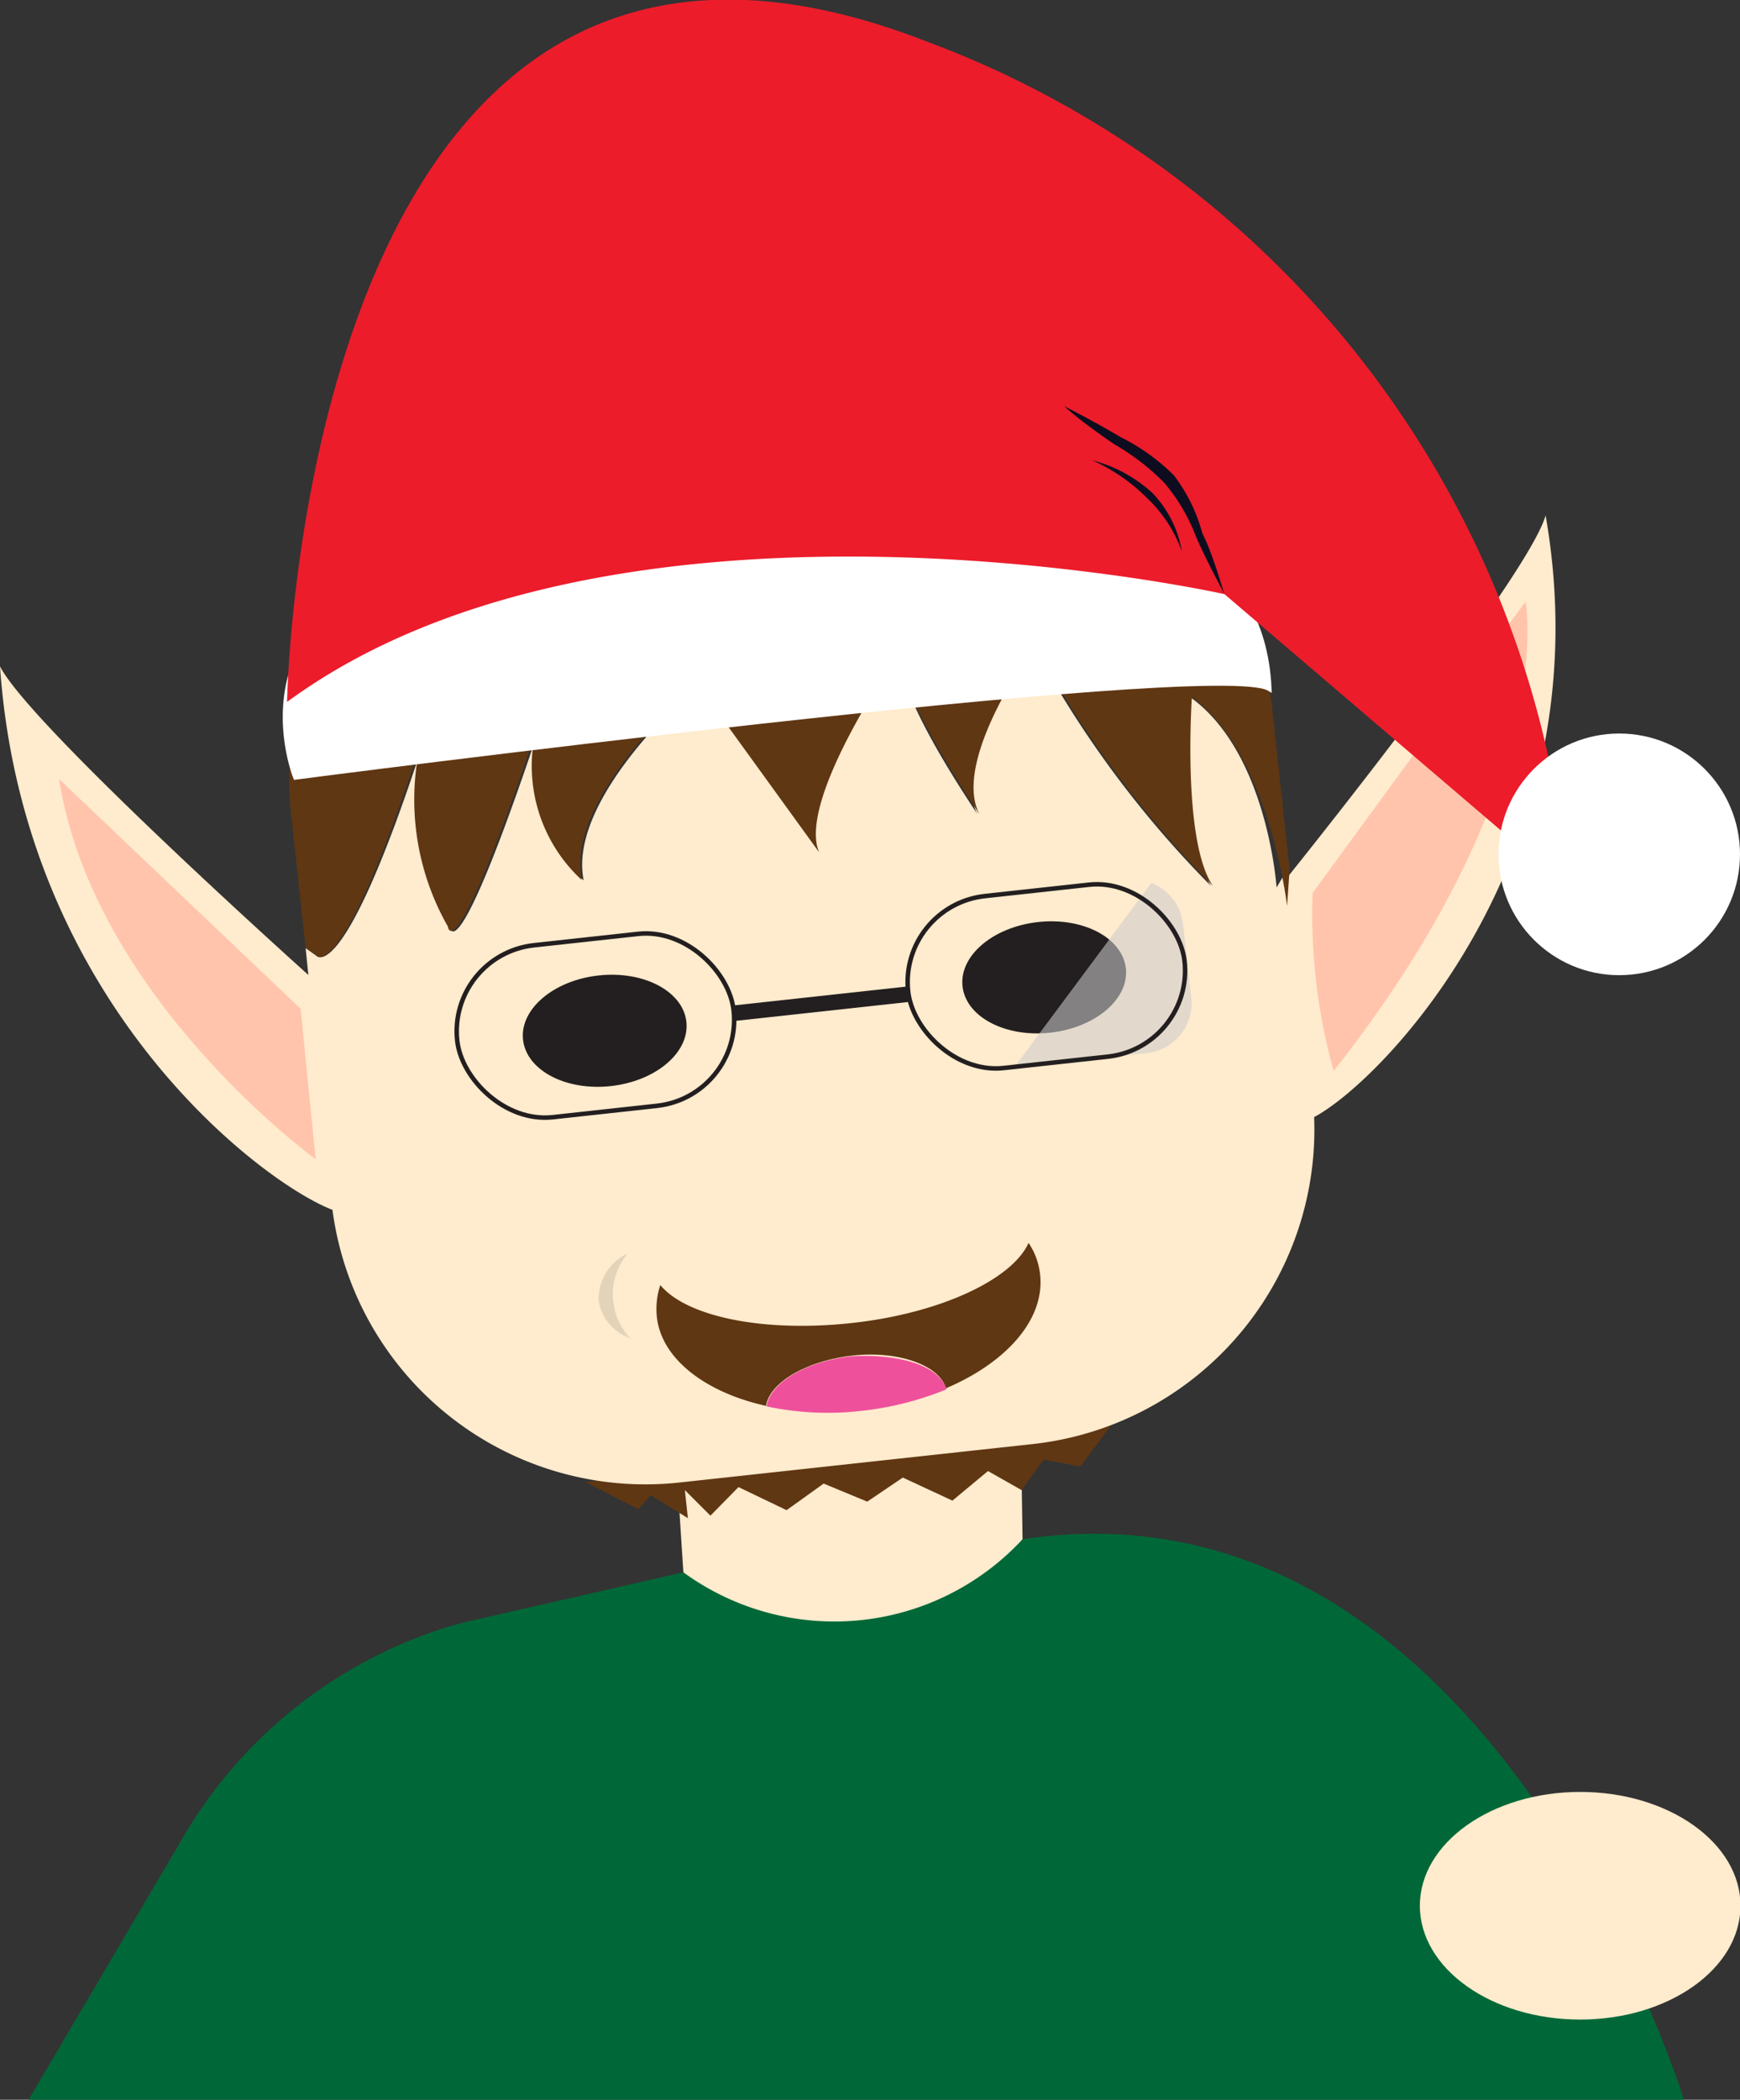 <svg xmlns="http://www.w3.org/2000/svg" viewBox="0 0 34.73 41.88"><rect x="0" y="0" width="34.73" height="41.88" fill="#333333" stroke="none"/><defs><style>.cls-1{fill:#ffebcd;}.cls-2{fill:#ffc4ab;}.cls-3{fill:#603713;}.cls-4{fill:#231f20;}.cls-5,.cls-6{fill:none;}.cls-5{stroke:#231f20;stroke-width:0.09px;}.cls-10,.cls-5{stroke-miterlimit:10;}.cls-7{fill:#ccc;opacity:0.57;}.cls-8{fill:#ef509c;}.cls-9{fill:#e3d3b9;}.cls-10,.cls-12{fill:#fff;}.cls-10{stroke:#fff;stroke-width:0.1px;}.cls-11{fill:#ec1c2b;}.cls-13{fill:#0d0d1f;}.cls-14{fill:#006838;}</style></defs><title>elf</title><g id="Layer_2" data-name="Layer 2"><g id="Layer_1-2" data-name="Layer 1"><g id="elf"><g id="Henryelf"><path class="cls-1" d="M25.55,17.68s4.94-6.12,5.3-7.4c1.18,6.74-3.26,11.28-4.62,12A11.38,11.38,0,0,1,25.55,17.68Z"/><path class="cls-1" d="M6.26,19.54S.6,14.48,0,13.29c.47,6.79,5.34,10.39,6.69,10.86A12.72,12.72,0,0,0,6.26,19.54Z"/><path class="cls-2" d="M26.2,17.81,30.45,12s.7,3.61-3.83,9.36A11.62,11.62,0,0,1,26.2,17.81Z"/><g id="henry"><polygon class="cls-1" points="13.48 28.89 13.64 31.36 17.59 35.74 20.41 30.7 20.37 28.1 13.48 28.89"/><polygon class="cls-3" points="11.69 29.56 12.74 30.1 12.99 29.82 13.73 30.28 13.67 29.72 14.18 30.23 14.74 29.66 15.7 30.12 16.44 29.59 17.31 29.95 18.02 29.47 19.01 29.93 19.72 29.34 20.39 29.72 20.83 29.11 21.56 29.25 22.28 28.29 11.69 29.56"/><path class="cls-1" d="M25.48,17.7S25.3,15,23.75,13.9c0,0-.2,2.87.42,3.77a20.7,20.7,0,0,1-3.55-4.8s-1.68,2.29-1.11,3.37C17.6,13.37,18,12.94,18,12.94s-2.36,1.91-1.9,3l-2.15-2.3s-2.64,2.24-2.3,3.92a3.09,3.09,0,0,1-.93-2.91c-1.63,4.85-1.74,3.84-1.74,3.84a5.1,5.1,0,0,1-.56-3.59c-1.58,4.84-2.11,4.16-2.11,4.16l-.21-.15L6.62,24a6.3,6.3,0,0,0,6.93,5.57l7.08-.77a6.31,6.31,0,0,0,5.57-6.93l-.5-4.54Z"/><path class="cls-3" d="M8.38,14.89a5.1,5.1,0,0,0,.56,3.59s.11,1,1.74-3.84a3.09,3.09,0,0,0,.93,2.91c-.34-1.68,2.3-3.92,2.3-3.92L16.35,17C15.89,15.93,18,12.94,18,12.94s-.36.43,1.55,3.3c-.57-1.08,1.11-3.37,1.11-3.37a20.7,20.7,0,0,0,3.55,4.8c-.62-.9-.42-3.77-.42-3.77,1.55,1.14,1.9,4.17,1.9,4.17l.05-.73-.35-3.23a6.31,6.31,0,0,0-6.93-5.57l-7.08.77a6.31,6.31,0,0,0-5.57,6.93l.29,2.66.21.15S6.8,19.73,8.38,14.89Z"/><ellipse class="cls-4" cx="12.07" cy="20.56" rx="1.64" ry="1.11" transform="translate(-2.16 1.43) rotate(-6.23)"/><ellipse class="cls-4" cx="20.84" cy="19.49" rx="1.64" ry="1.11" transform="translate(-1.99 2.38) rotate(-6.23)"/><rect class="cls-5" x="9.11" y="18.73" width="5.55" height="3.45" rx="1.73" ry="1.73" transform="translate(-2.15 1.41) rotate(-6.23)"/><path class="cls-6" d="M22.55,17.56,19,18A1,1,0,0,0,18.09,19l.17,1.51a1,1,0,0,0,1.06.86l.93-.11L23,17.61A.9.9,0,0,0,22.55,17.56Z"/><path class="cls-7" d="M23.78,19.93l-.17-1.52a1,1,0,0,0-.63-.8l-2.73,3.67L22.92,21A1,1,0,0,0,23.78,19.93Z"/><rect class="cls-5" x="18.11" y="17.75" width="5.55" height="3.45" rx="1.73" ry="1.73" transform="translate(-1.99 2.38) rotate(-6.23)"/><path class="cls-3" d="M20.76,25.42a1.38,1.38,0,0,0-.23-.63c-.33.73-1.77,1.41-3.55,1.6s-3.29-.14-3.8-.76a1.5,1.5,0,0,0-.07.63c.09.86,1,1.52,2.18,1.78.07-.46.79-.89,1.7-1s1.76.18,1.89.65C20.08,27.18,20.86,26.32,20.76,25.42Z"/><path class="cls-8" d="M17,27.05c-.91.1-1.63.53-1.7,1a5.87,5.87,0,0,0,1.89.09,6.23,6.23,0,0,0,1.7-.43C18.75,27.23,17.94,27,17,27.05Z"/><path class="cls-9" d="M12.53,25a1,1,0,0,0-.58.94.94.94,0,0,0,.63.75,1.25,1.25,0,0,1-.34-.73A1.27,1.27,0,0,1,12.53,25Z"/><rect class="cls-4" x="14.66" y="19.86" width="3.5" height="0.31" transform="translate(-2.07 1.9) rotate(-6.23)"/><path class="cls-10" d="M5.9,15.5s18.37-2.39,19.43-1.77c-.26-5.52-9.52-3.47-15-2.94C4.24,11.4,5.9,15.5,5.9,15.5Z"/><path class="cls-11" d="M5.73,14S6-4,18.45.81A19.76,19.76,0,0,1,31.3,17.71l-6.86-5.86S12.34,9.15,5.73,14Z"/><circle class="cls-12" cx="32.32" cy="17.04" r="2.41"/><path class="cls-13" d="M24.44,11.85c-.2-.38-.4-.76-.57-1.15a3.68,3.68,0,0,0-.63-1.07,4.7,4.7,0,0,0-1-.77c-.35-.24-.7-.49-1-.76.39.2.76.4,1.13.62a4.06,4.06,0,0,1,1.06.76A3.34,3.34,0,0,1,24,10.64C24.18,11,24.31,11.44,24.44,11.85Z"/><path class="cls-13" d="M21.8,9.18A2.85,2.85,0,0,1,23,9.83,2.22,2.22,0,0,1,23.59,11a2.72,2.72,0,0,0-.71-1.08A3.61,3.61,0,0,0,21.8,9.18Z"/><path class="cls-14" d="M13.64,31.36a5.12,5.12,0,0,0,6.77-.66c9.36-1.4,13.2,11.18,13.2,11.18H.57l3-5.09A9.34,9.34,0,0,1,9,32.43l.3-.08Z"/></g><path class="cls-2" d="M1.18,15.54,6,20.12l.3,3S1.86,19.9,1.18,15.54Z"/></g><ellipse class="cls-1" cx="31.54" cy="38.01" rx="3.2" ry="2.27"/></g></g></g></svg>